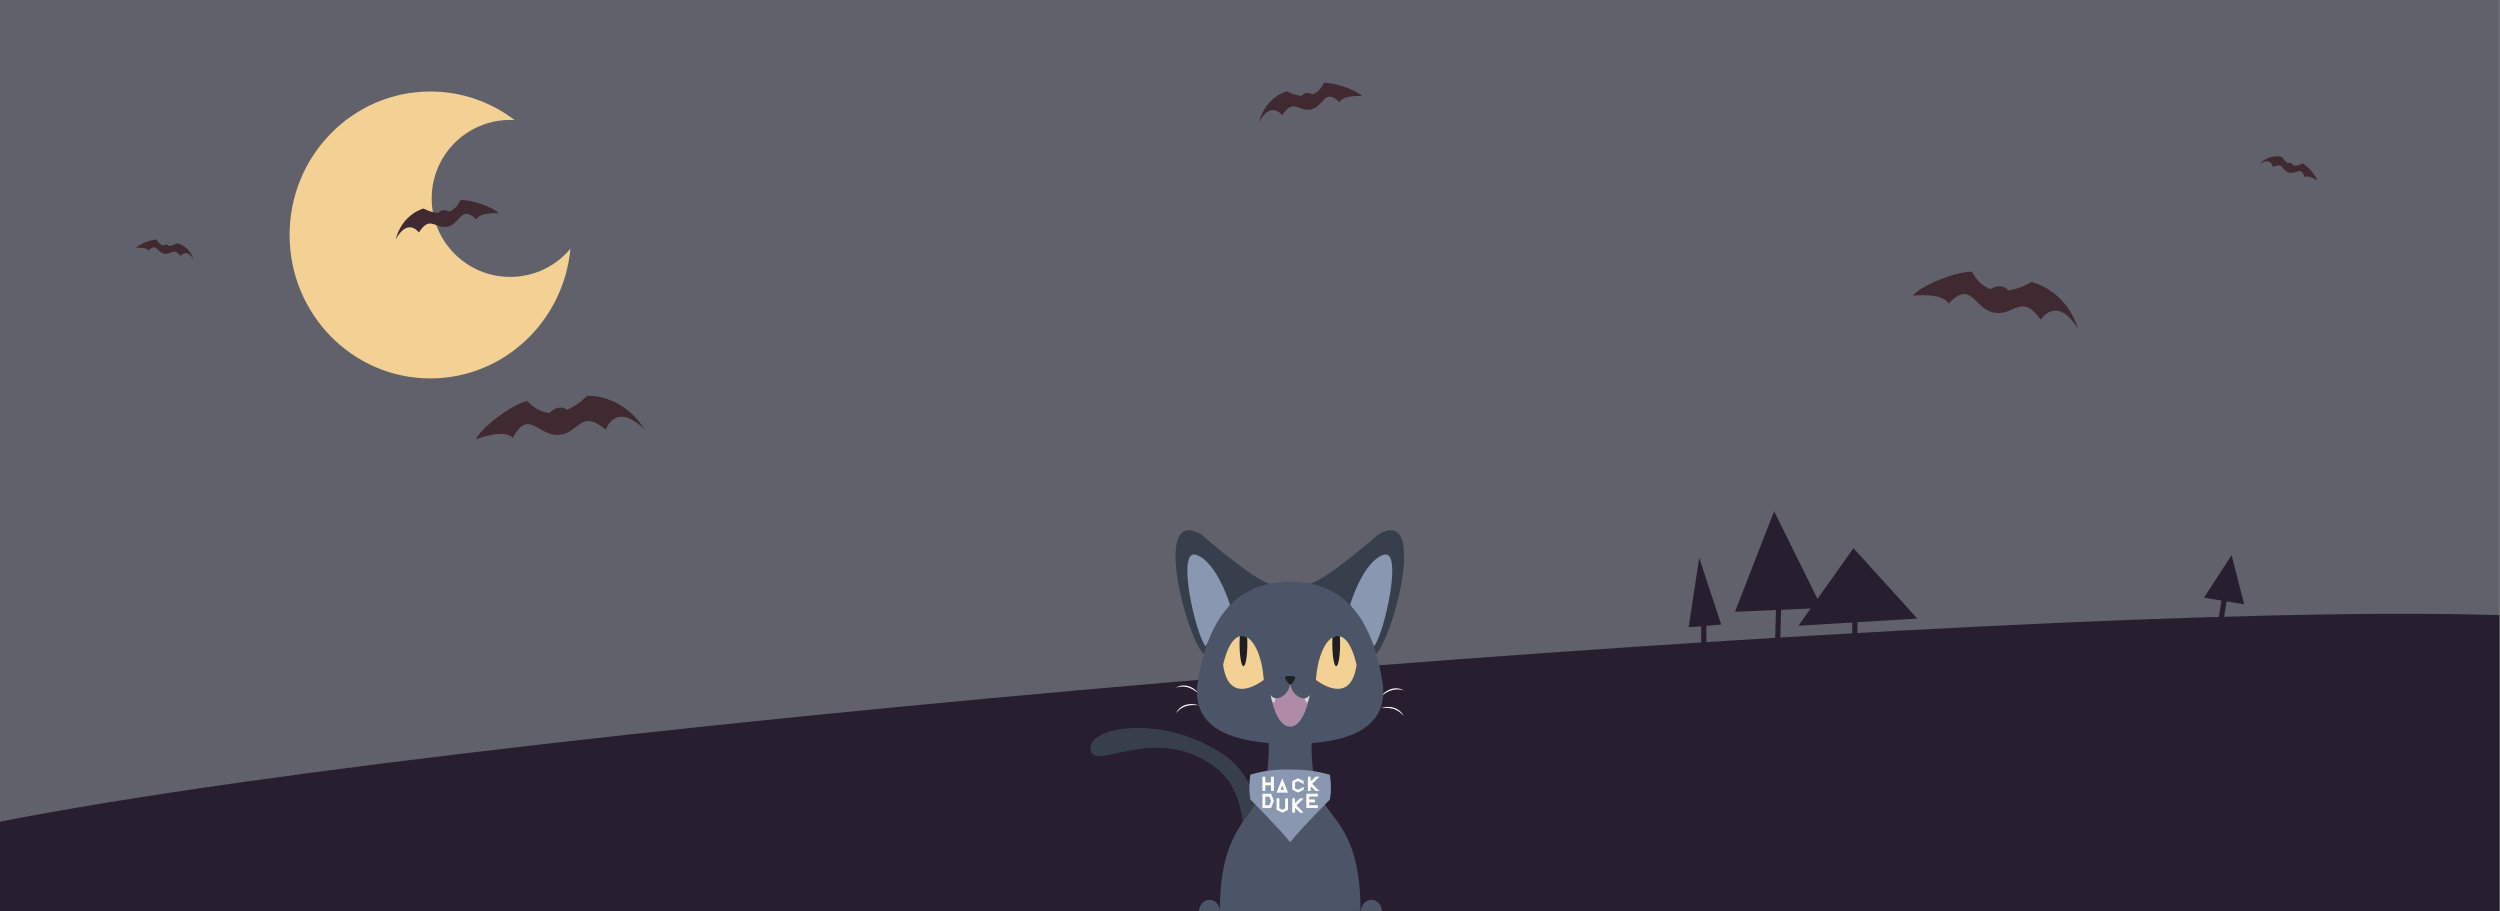 <?xml version="1.0" encoding="utf-8"?>
<!-- Generator: Adobe Illustrator 16.0.0, SVG Export Plug-In . SVG Version: 6.00 Build 0)  -->
<!DOCTYPE svg PUBLIC "-//W3C//DTD SVG 1.1//EN" "http://www.w3.org/Graphics/SVG/1.1/DTD/svg11.dtd">
<svg version="1.1" id="Layer_1" xmlns="http://www.w3.org/2000/svg" xmlns:xlink="http://www.w3.org/1999/xlink" x="0px" y="0px"
	 width="1920px" height="700px" viewBox="0 -246.867 1920 700" enable-background="new 0 -246.867 1920 700" xml:space="preserve">
<rect x="0" y="-246.867" width="1920" height="700" fill="#808080" stroke="none"/>
<g id="Layer_2">
	<rect x="-0.5" y="-246.867" fill="#61616B" width="1920" height="700"/>
	<path fill="#271E30" d="M1919.5,453.133H-0.5c0,0,0.5-27.732,0.5-68.962c398.5-78.119,1550.5-170.581,1919.5-158.589V453.133z"/>
	<path fill="#F3D194" d="M395.217-154.667c-1.127-0.061-2.263-0.094-3.404-0.094c-33.288,0-60.278,26.989-60.278,60.282
		c0,33.289,26.99,60.278,60.278,60.278c18.596,0,35.224-8.422,46.277-21.661c-5.215,55.892-51.396,99.609-107.595,99.609
		c-59.694,0-108.089-49.324-108.089-110.168c0-60.843,48.395-110.166,108.089-110.166c24.276,0,46.687,8.16,64.729,21.935"/>
	<path fill="#3F2A31" d="M325.228-86.714c0,0,5.202,2.914,11.393,3.474c1.725-2.639,5.527-2.89,8.507-1.121
		c3.304-1.37,6.359-4.06,8.538-8.853c8.126-0.541,25.188,5.51,29.25,10.067c0,0-14.895-0.858-17.061,4.829
		c-11.916-11.375-11.916,2.98-21.666,5.418s-13.811-9.209-22.479,4.604c0,0-8.395-11.918-17.875,5.416
		C308.979-82.65,325.228-86.714,325.228-86.714z"/>
	<path fill="#3F2A31" d="M1560.107-30.252c0,0-8,5.049-17.762,6.446c-2.951-4.038-8.996-4.119-13.568-1.071
		c-5.349-1.896-10.409-5.904-14.258-13.316c-12.921-0.184-39.447,10.813-45.506,18.371c0,0,23.524-2.594,27.429,6.236
		c17.937-19.006,19.124,3.734,34.771,6.79c15.648,3.053,21.116-15.733,35.991,5.43c0,0,12.312-19.575,28.767,7.101
		C1586.186-25.159,1560.107-30.252,1560.107-30.252z"/>
	<path fill="#3F2A31" d="M136.122-60.119c0,0-2.779,1.754-6.171,2.239c-1.025-1.403-3.126-1.431-4.715-0.372
		c-1.858-0.659-3.617-2.052-4.954-4.627c-4.489-0.064-13.707,3.757-15.812,6.383c0,0,8.174-0.9,9.53,2.167
		c6.232-6.604,6.645,1.298,12.082,2.359s7.338-5.467,12.506,1.887c0,0,4.278-6.802,9.996,2.468
		C145.184-58.35,136.122-60.119,136.122-60.119z"/>
	<path fill="#3F2A31" d="M451.01,57.071c0,0-6.442,6.927-15.521,10.773c-3.886-3.149-9.75-1.682-13.394,2.435
		c-5.654-0.467-11.571-3.047-17.188-9.229c-12.538,3.126-35.371,20.54-39.295,29.395c0,0,22.079-8.521,28.109-0.982
		c12.48-22.961,19.443-1.28,35.354-2.327c15.909-1.051,16.391-20.61,36.183-3.954c0,0,6.897-22.072,29.625-0.49
		C477.524,55.327,451.01,57.071,451.01,57.071z"/>
	<path fill="#3F2A31" d="M1752.473-126.455c0,0,1.711,2.908,4.578,4.948c1.596-0.798,3.525,0.164,4.479,1.879
		c2.006,0.272,4.266-0.171,6.698-1.892c4.127,2.053,10.74,9.879,11.427,13.265c0,0-7.036-4.668-9.718-2.507
		c-2.58-8.959-6.676-1.941-12.138-3.531s-4.124-8.441-12.302-4.162c0,0-0.703-8.221-10.282-2.452
		C1743.37-129.104,1752.473-126.455,1752.473-126.455z"/>
	<path fill="#3F2A31" d="M988.229-176.702c0,0,5.201,2.914,11.394,3.474c1.725-2.639,5.526-2.89,8.507-1.121
		c3.305-1.37,6.358-4.06,8.538-8.853c8.126-0.541,25.188,5.51,29.25,10.067c0,0-14.896-0.858-17.062,4.829
		c-11.916-11.375-11.916,2.98-21.666,5.418s-13.812-9.209-22.479,4.604c0,0-8.396-11.918-17.875,5.416
		C971.979-172.638,988.229-176.702,988.229-176.702z"/>
</g>
<g id="Layer_1_1_">
	<path fill="#383F4C" d="M959.662,449.161c13.908-44.905,13.215-95.335-21.479-117.597c-48.908-31.382-105.976-19.197-100.363-1.697
		c4.807,14.983,48.345-20.354,93.579,11.027c34.092,23.649,23.849,81.097,16.77,108.267"/>
	<path fill="#4C5568" d="M1044.878,452.713c0-72.369-31.58-71.301-35.754-101.635c-4.173-30.334,0-42.117,0-42.117h-36.53
		c0,0,4.173,11.783,0,42.117c-4.174,30.334-35.754,29.672-35.754,102.041"/>
	<path fill="#383F4C" d="M1056.72,255.384c13.501-12.644,40.271-114.659,1.665-91.679c0,0-40.056,35.276-53.117,38.03"/>
	<path fill="#383F4C" d="M924.453,255.384c-13.5-12.644-40.271-114.659-1.665-91.679c0,0,40.058,35.276,53.118,38.03"/>
	<path fill="#8997B0" d="M1036.949,217.4c0,0,9.625-32.67,25.418-38.144c15.791-5.478,0.529,61.283-7.135,70.271"/>
	<path fill="#8997B0" d="M944.616,217.451c0,0-10.041-32.721-25.833-38.193c-15.792-5.478-0.53,61.283,7.134,70.271"/>
	<g>
		<path fill="#FFFFFF" d="M1060.355,288.212c0,0,0.191-0.247,0.545-0.662c0.178-0.206,0.393-0.456,0.641-0.743
			c0.124-0.144,0.256-0.296,0.396-0.456c0.158-0.146,0.325-0.298,0.499-0.457c0.351-0.316,0.729-0.668,1.146-1.021
			c0.446-0.312,0.917-0.639,1.404-0.979c0.496-0.325,1.058-0.591,1.611-0.882c0.562-0.276,1.181-0.464,1.773-0.7
			c0.621-0.152,1.241-0.328,1.864-0.421c0.626-0.086,1.243-0.155,1.845-0.139c0.601-0.031,1.178,0.053,1.722,0.11
			c0.54,0.088,1.05,0.181,1.505,0.321c0.46,0.121,0.868,0.274,1.222,0.431c0.354,0.145,0.652,0.302,0.896,0.425
			c0.482,0.263,0.729,0.46,0.729,0.46s-0.289-0.12-0.806-0.28c-0.258-0.076-0.568-0.175-0.936-0.251
			c-0.363-0.084-0.776-0.156-1.228-0.223c-0.446-0.074-0.94-0.099-1.455-0.141c-0.519-0.005-1.061-0.026-1.62,0.026
			c-0.562,0.007-1.133,0.133-1.714,0.211c-0.579,0.096-1.152,0.274-1.729,0.423c-0.559,0.214-1.139,0.374-1.673,0.626
			c-0.524,0.273-1.078,0.471-1.564,0.762c-0.491,0.285-0.966,0.562-1.416,0.824c-0.426,0.301-0.829,0.583-1.201,0.845
			c-0.38,0.254-0.728,0.501-1.015,0.75c-0.295,0.237-0.552,0.444-0.763,0.616C1060.609,288.028,1060.355,288.212,1060.355,288.212z"
			/>
	</g>
	<g>
		<path fill="#FFFFFF" d="M1060.589,297.016c0,0,0.298-0.096,0.822-0.239c0.263-0.07,0.582-0.156,0.948-0.255
			c0.183-0.049,0.378-0.1,0.583-0.153c0.213-0.03,0.437-0.062,0.67-0.098c0.468-0.064,0.979-0.141,1.521-0.195
			c0.544-0.006,1.117-0.013,1.711-0.019c0.595,0.01,1.207,0.107,1.829,0.18c0.622,0.088,1.236,0.28,1.86,0.42
			c0.599,0.225,1.21,0.428,1.776,0.703c0.564,0.281,1.114,0.57,1.603,0.925c0.514,0.312,0.943,0.707,1.36,1.061
			c0.396,0.377,0.766,0.741,1.062,1.114c0.312,0.36,0.562,0.716,0.767,1.043c0.214,0.319,0.369,0.617,0.502,0.856
			c0.252,0.488,0.343,0.79,0.343,0.79s-0.172-0.263-0.506-0.686c-0.171-0.209-0.373-0.466-0.634-0.734
			c-0.253-0.273-0.553-0.565-0.888-0.875c-0.327-0.313-0.723-0.611-1.123-0.936c-0.426-0.296-0.86-0.62-1.354-0.892
			c-0.47-0.312-1.01-0.528-1.534-0.791c-0.532-0.247-1.107-0.424-1.667-0.624c-0.582-0.14-1.151-0.334-1.735-0.427
			c-0.587-0.068-1.155-0.219-1.721-0.253c-0.567-0.04-1.115-0.078-1.635-0.114c-0.521,0.007-1.015,0.015-1.469,0.021
			c-0.457-0.005-0.883,0.004-1.261,0.048c-0.378,0.031-0.707,0.059-0.978,0.08C1060.901,297.006,1060.589,297.016,1060.589,297.016z
			"/>
	</g>
	<g>
		<path fill="#FFFFFF" d="M920.792,286.021c0,0-0.253-0.184-0.678-0.522c-0.212-0.171-0.47-0.378-0.763-0.616
			c-0.287-0.249-0.636-0.497-1.015-0.75c-0.372-0.262-0.774-0.545-1.202-0.845c-0.449-0.262-0.924-0.539-1.416-0.825
			c-0.486-0.291-1.04-0.487-1.563-0.761c-0.534-0.253-1.115-0.412-1.673-0.626c-0.577-0.149-1.151-0.328-1.729-0.424
			c-0.582-0.078-1.149-0.204-1.713-0.211c-0.562-0.055-1.104-0.031-1.622-0.026c-0.513,0.041-1.007,0.063-1.455,0.14
			c-0.45,0.066-0.863,0.14-1.227,0.224c-0.366,0.075-0.678,0.175-0.937,0.251c-0.515,0.159-0.804,0.279-0.804,0.279
			s0.245-0.196,0.728-0.46c0.244-0.123,0.541-0.279,0.896-0.425c0.353-0.155,0.761-0.309,1.221-0.431
			c0.455-0.142,0.965-0.234,1.505-0.321c0.543-0.058,1.121-0.142,1.722-0.11c0.602-0.018,1.219,0.054,1.845,0.14
			c0.624,0.093,1.243,0.269,1.864,0.421c0.594,0.237,1.21,0.423,1.772,0.701c0.555,0.292,1.116,0.556,1.612,0.883
			c0.487,0.339,0.958,0.667,1.403,0.978c0.418,0.354,0.798,0.703,1.147,1.021c0.174,0.159,0.34,0.312,0.499,0.457
			c0.139,0.16,0.271,0.312,0.396,0.455c0.246,0.287,0.463,0.538,0.64,0.744C920.602,285.773,920.792,286.021,920.792,286.021z"/>
	</g>
	<g>
		<path fill="#FFFFFF" d="M920.561,294.822c0,0-0.312-0.011-0.855-0.051c-0.271-0.021-0.6-0.049-0.979-0.078
			c-0.378-0.046-0.804-0.054-1.261-0.05c-0.455-0.006-0.946-0.013-1.468-0.021c-0.52,0.037-1.067,0.075-1.634,0.116
			c-0.565,0.032-1.134,0.183-1.722,0.252c-0.584,0.093-1.152,0.287-1.734,0.426c-0.561,0.201-1.135,0.377-1.667,0.624
			c-0.525,0.263-1.065,0.479-1.534,0.791c-0.493,0.271-0.929,0.596-1.354,0.891c-0.401,0.324-0.796,0.622-1.123,0.937
			c-0.336,0.309-0.636,0.601-0.889,0.875c-0.26,0.269-0.461,0.524-0.632,0.733c-0.335,0.424-0.506,0.686-0.506,0.686
			s0.091-0.301,0.342-0.79c0.132-0.239,0.289-0.536,0.501-0.856c0.204-0.327,0.455-0.683,0.768-1.043
			c0.296-0.373,0.664-0.736,1.062-1.112c0.417-0.354,0.847-0.748,1.36-1.062c0.486-0.354,1.037-0.643,1.603-0.925
			c0.567-0.275,1.179-0.479,1.777-0.702c0.624-0.14,1.237-0.333,1.858-0.42c0.623-0.072,1.235-0.17,1.83-0.18
			c0.594,0.006,1.167,0.012,1.711,0.018c0.543,0.057,1.055,0.131,1.522,0.196c0.233,0.034,0.457,0.065,0.669,0.098
			c0.206,0.054,0.401,0.104,0.584,0.153c0.366,0.098,0.686,0.184,0.948,0.254C920.263,294.727,920.561,294.822,920.561,294.822z"/>
	</g>
	<path fill="#4C5568" d="M990.788,324.304c-30.793,0-78.128-5.183-70.774-48.384c7.354-43.199,25.736-75.959,70.774-75.959h0.04
		c45.039,0,63.42,32.76,70.775,75.959c7.352,43.201-39.983,48.552-70.775,48.552"/>
	<path fill="#8997B0" d="M993.396,344.178c0,0,13.793-0.365,27.964,3.998c1.815,11.627,0,18.988,0,18.988
		s-21.8,21.797-30.521,32.797h-0.01c-8.722-11-30.522-32.797-30.522-32.797s-1.814-7.497,0-19.124
		c14.172-4.359,27.963-3.931,27.963-3.931"/>
	<g>
		<g>
			<path id="SVGID_1_" fill="#F3D194" d="M970.605,275.245c-2.758-35.851-22.979-48.257-31.25-11.491
				C943.951,296.844,970.605,275.245,970.605,275.245z"/>
		</g>
		<g>
			<defs>
				<path id="SVGID_2_" d="M970.605,275.245c-2.758-35.851-22.979-48.257-31.25-11.491
					C943.951,296.844,970.605,275.245,970.605,275.245z"/>
			</defs>
			<clipPath id="SVGID_4_">
				<use xlink:href="#SVGID_2_"  overflow="visible"/>
			</clipPath>
			<ellipse clip-path="url(#SVGID_4_)" fill="#201F24" cx="954.98" cy="247.596" rx="2.986" ry="17.191"/>
		</g>
	</g>
	<g>
		<g>
			<path id="SVGID_3_" fill="#F3D194" d="M1010.589,275.245c2.757-35.851,22.979-48.257,31.252-11.491
				C1037.244,296.844,1010.589,275.245,1010.589,275.245z"/>
		</g>
		<g>
			<defs>
				<path id="SVGID_6_" d="M1010.589,275.245c2.757-35.851,22.979-48.257,31.252-11.491
					C1037.244,296.844,1010.589,275.245,1010.589,275.245z"/>
			</defs>
			<clipPath id="SVGID_7_">
				<use xlink:href="#SVGID_6_"  overflow="visible"/>
			</clipPath>
			<ellipse clip-path="url(#SVGID_7_)" fill="#201F24" cx="1026.215" cy="247.596" rx="2.987" ry="17.191"/>
		</g>
	</g>
	<g>
		<g>
			<path id="SVGID_5_" fill="#AF8BA8" d="M1005.827,286.961c-3.459,6.203-14.985,0-14.985-10h0.051c0,10-11.524,16.203-14.985,10
				c0,0,3.771,24.232,14.901,24.232C1001.936,311.193,1005.827,286.961,1005.827,286.961z"/>
		</g>
		<g>
			<defs>
				<path id="SVGID_8_" d="M1005.827,286.961c-3.459,6.203-14.985,0-14.985-10h0.051c0,10-11.524,16.203-14.985,10
					c0,0,3.771,24.232,14.901,24.232C1001.936,311.193,1005.827,286.961,1005.827,286.961z"/>
			</defs>
			<clipPath id="SVGID_9_">
				<use xlink:href="#SVGID_8_"  overflow="visible"/>
			</clipPath>
			<path clip-path="url(#SVGID_9_)" fill="#D6D6D6" d="M1001.648,287.187c0,0,0.639,4.999,1.837,5.533
				c1.194,0.532,2.342-5.596,2.342-5.596"/>
		</g>
		<g>
			<defs>
				<path id="SVGID_10_" d="M1005.827,286.961c-3.459,6.203-14.985,0-14.985-10h0.051c0,10-11.524,16.203-14.985,10
					c0,0,3.771,24.232,14.901,24.232C1001.936,311.193,1005.827,286.961,1005.827,286.961z"/>
			</defs>
			<clipPath id="SVGID_11_">
				<use xlink:href="#SVGID_10_"  overflow="visible"/>
			</clipPath>
			<path clip-path="url(#SVGID_11_)" fill="#D6D6D6" d="M980.083,287.225c0,0-0.636,4.999-1.834,5.532
				c-1.197,0.53-2.343-5.596-2.343-5.596"/>
		</g>
	</g>
	<g>
		<polygon fill="#FFFFFF" points="969.547,349.637 971.746,349.637 971.746,354.035 976.145,354.035 976.145,349.637 
			978.345,349.637 978.345,360.631 976.145,360.631 976.145,356.232 971.746,356.232 971.746,360.631 969.547,360.631 		"/>
		<path fill="#FFFFFF" d="M989.192,361.838l-8.796-0.014l4.41-10.989L989.192,361.838z M986.118,359.635l-1.315-3.302l-1.324,3.297
			L986.118,359.635L986.118,359.635z"/>
		<polygon fill="#FFFFFF" points="994.613,358.534 994.613,354.137 996.814,353.037 1001.214,355.237 1001.214,353.037 
			996.814,350.84 992.414,353.037 992.414,359.637 996.814,361.836 1001.214,359.637 1001.214,357.437 996.819,359.645 		"/>
		<polygon fill="#FFFFFF" points="1007.721,355.135 1013.24,349.637 1013.23,349.637 1010.327,349.637 1006.635,353.33 
			1006.633,349.637 1004.436,349.637 1004.436,360.631 1006.633,360.631 1006.633,356.936 1010.327,360.631 1013.23,360.631 		"/>
		<path fill="#FFFFFF" d="M976.145,362.727l2.2,5.498l-2.2,5.498h-6.598v-10.996H976.145L976.145,362.727z M971.744,364.924
			l0.002,6.596l3.082,0.005l1.316-3.3l0,0l-1.312-3.301H971.744z"/>
		<polygon fill="#FFFFFF" points="984.793,375.048 986.991,373.903 986.992,366.23 989.192,366.23 989.192,375.041 984.795,377.244 
			980.396,375.041 980.396,366.23 982.595,366.23 982.595,373.895 984.795,375.041 		"/>
		<polygon fill="#FFFFFF" points="995.698,371.738 1001.217,366.24 1001.207,366.24 998.305,366.24 994.61,369.936 994.61,366.24 
			992.412,366.24 992.412,377.236 994.61,377.236 994.61,373.541 998.305,377.236 1001.207,377.236 		"/>
		<polygon fill="#FFFFFF" points="1012.064,362.727 1003.266,362.727 1003.266,373.723 1012.064,373.723 1012.064,371.529 
			1005.454,371.529 1005.454,369.323 1009.866,369.323 1009.866,367.124 1005.454,367.124 1005.454,364.926 1012.064,364.926 		"/>
	</g>
	<path fill="#4C5568" d="M936.936,453.133c0-4.936-3.605-8.938-8.054-8.938s-8.052,4.004-8.052,8.938"/>
	<path fill="#4C5568" d="M1061.307,453.133c0-4.936-3.604-8.938-8.054-8.938c-4.446,0-8.052,4.004-8.052,8.938"/>
	<path fill="#201F24" d="M990.893,278.756c1.434,0.178,4.158-4.215,3.871-5.469c-0.285-1.256-7.545-1.344-7.901-0.27
		C986.501,274.094,989.46,278.572,990.893,278.756z"/>
	<polygon fill="#271E30" points="1321.875,232.757 1296.873,234.846 1305.013,181.61 	"/>
	<polygon fill="#271E30" points="1723.539,217.222 1692.639,212.141 1713.871,179.514 	"/>
	<polygon fill="#271E30" points="1399.281,220.042 1332.462,222.986 1362.534,145.781 	"/>
	<polygon fill="#271E30" points="1472.506,228.204 1381.199,233.68 1423.446,174.107 	"/>
	<line fill="none" stroke="#271E30" stroke-width="4" stroke-miterlimit="10" x1="1308.5" y1="231.961" x2="1308.5" y2="246.961"/>
	
		<line fill="none" stroke="#271E30" stroke-width="4" stroke-miterlimit="10" x1="1365.987" y1="218.964" x2="1365.264" y2="244.958"/>
	<line fill="none" stroke="#271E30" stroke-width="4" stroke-miterlimit="10" x1="1424.5" y1="218.961" x2="1424.5" y2="241.961"/>
	
		<line fill="none" stroke="#271E30" stroke-width="4" stroke-miterlimit="10" x1="1709.405" y1="207.12" x2="1705.594" y2="229.802"/>
</g>
</svg>
